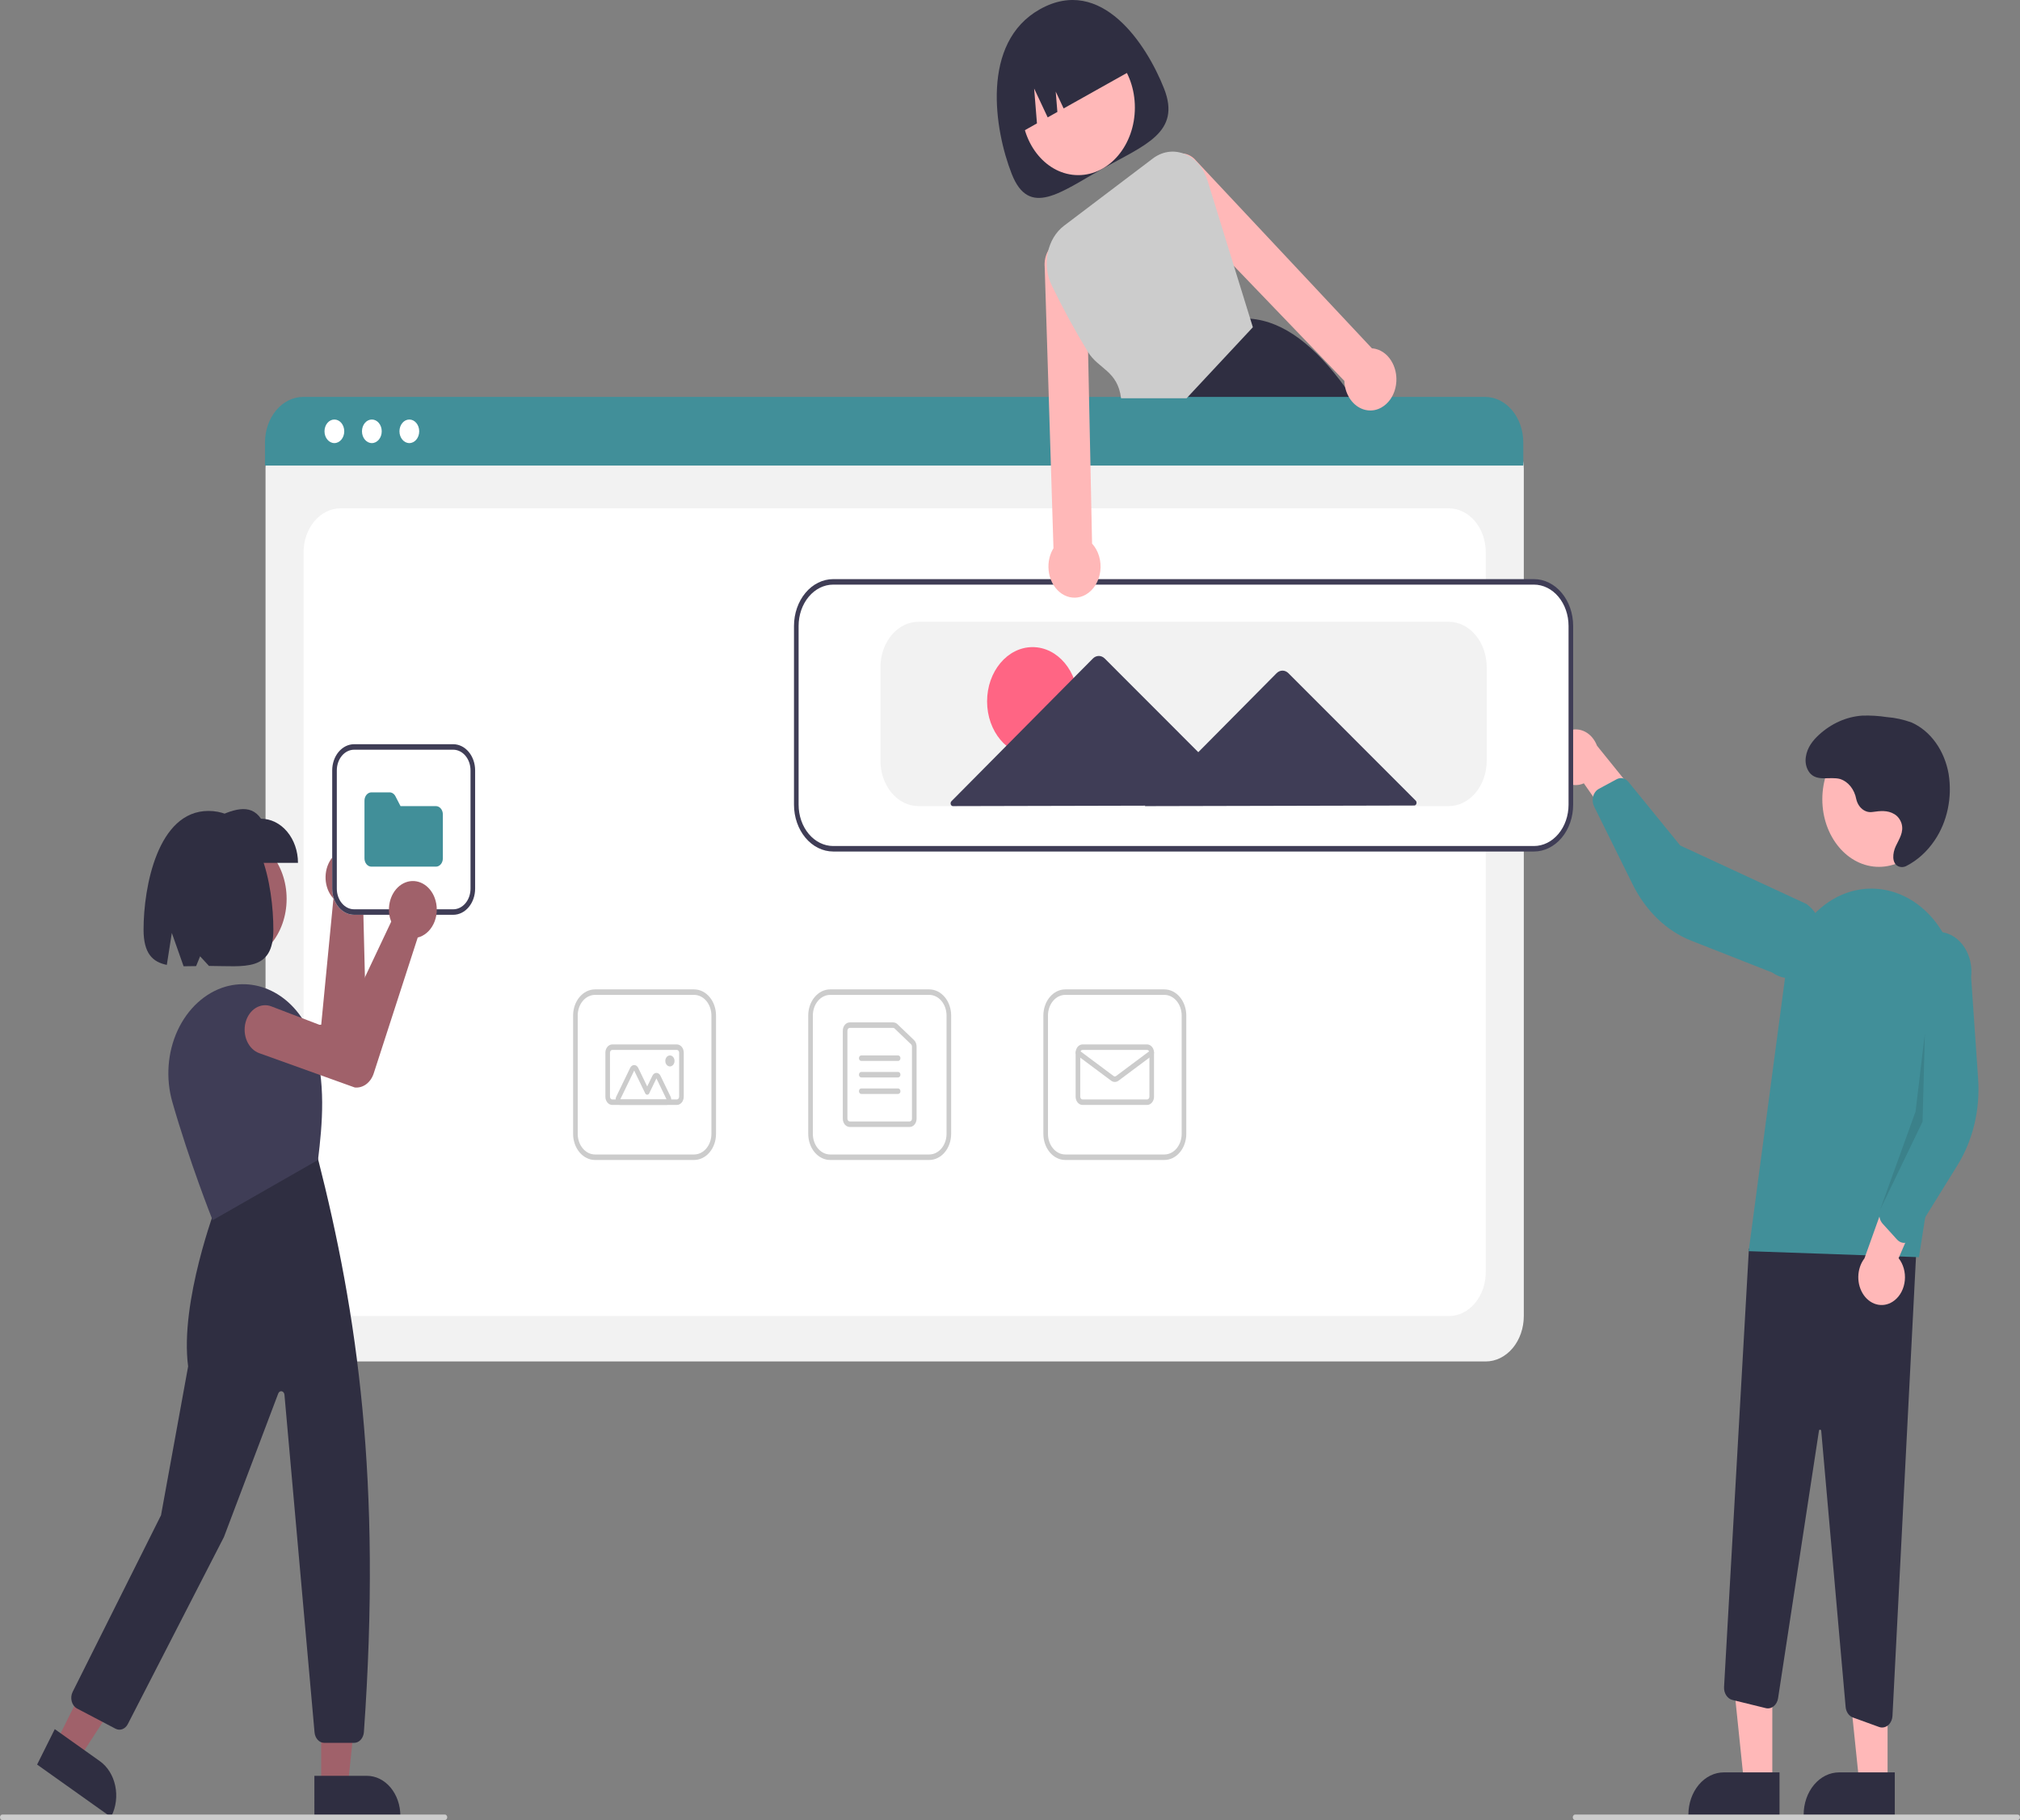 <svg width="363" height="327" viewBox="0 0 363 327" fill="none" xmlns="http://www.w3.org/2000/svg">
<rect x="0" y="0" width="363" height="327" fill="#808080" stroke="none"/>
<g clip-path="url(#clip0_132_26)">
<path d="M209.186 15.915C212.3 23.822 205.702 26.062 198.144 30.3C190.586 34.538 184.931 39.17 181.817 31.263C178.703 23.356 176.177 7.661 186.869 1.666C197.929 -4.537 206.073 8.008 209.186 15.915Z" fill="#2F2E41"/>
<path d="M193.766 31.465C199.386 31.465 203.941 26.029 203.941 19.324C203.941 12.618 199.386 7.182 193.766 7.182C188.147 7.182 183.592 12.618 183.592 19.324C183.592 26.029 188.147 31.465 193.766 31.465Z" fill="#FFB8B8"/>
<path d="M244.173 73.17C243.821 72.621 243.469 72.082 243.112 71.558C242.653 70.876 242.19 70.216 241.725 69.576C236.451 62.314 230.842 57.741 224.666 57.252H224.657L224.566 57.242L212.259 71.558L208.075 76.423L208.166 76.69L210.423 83.398H249.981C248.198 79.868 246.26 76.454 244.173 73.17Z" fill="#2F2E41"/>
<path d="M182.702 24.212L186.344 22.17L185.837 15.9L188.272 21.088L190.013 20.112L189.717 16.455L191.138 19.482L204.073 12.228C202.858 9.143 200.666 6.76 197.979 5.604C195.292 4.447 192.33 4.612 189.744 6.062L187.87 7.113C185.284 8.563 183.287 11.179 182.318 14.385C181.349 17.592 181.487 21.127 182.702 24.212Z" fill="#2F2E41"/>
<path d="M266.998 244.605H54.552C52.74 244.603 51.003 243.743 49.721 242.213C48.44 240.684 47.719 238.611 47.717 236.448V84.112C47.718 82.528 48.247 81.009 49.185 79.888C50.124 78.768 51.397 78.138 52.724 78.136H268.739C270.09 78.138 271.385 78.779 272.34 79.919C273.295 81.058 273.832 82.604 273.833 84.215V236.448C273.831 238.611 273.111 240.684 271.829 242.213C270.548 243.743 268.81 244.603 266.998 244.605Z" fill="#F2F2F2"/>
<path d="M61.18 236.448H260.37C262.128 236.448 263.814 235.615 265.057 234.132C266.3 232.648 266.998 230.637 266.998 228.539V99.242C266.998 97.144 266.3 95.133 265.057 93.649C263.814 92.166 262.128 91.333 260.37 91.333H61.18C59.422 91.333 57.737 92.166 56.494 93.649C55.251 95.133 54.552 97.144 54.552 99.242V228.539C54.552 230.637 55.251 232.648 56.494 234.132C57.737 235.615 59.422 236.448 61.18 236.448Z" fill="white"/>
<path d="M273.738 83.645H47.621V79.493C47.624 77.323 48.347 75.243 49.633 73.709C50.92 72.175 52.663 71.313 54.481 71.311H266.878C268.696 71.313 270.44 72.175 271.726 73.709C273.012 75.243 273.736 77.323 273.738 79.493V83.645Z" fill="#418F99"/>
<path d="M60.088 79.608C61.068 79.608 61.863 78.66 61.863 77.491C61.863 76.321 61.068 75.373 60.088 75.373C59.108 75.373 58.314 76.321 58.314 77.491C58.314 78.66 59.108 79.608 60.088 79.608Z" fill="white"/>
<path d="M66.824 79.608C67.804 79.608 68.598 78.66 68.598 77.491C68.598 76.321 67.804 75.373 66.824 75.373C65.844 75.373 65.049 76.321 65.049 77.491C65.049 78.66 65.844 79.608 66.824 79.608Z" fill="white"/>
<path d="M73.559 79.608C74.539 79.608 75.333 78.66 75.333 77.491C75.333 76.321 74.539 75.373 73.559 75.373C72.579 75.373 71.784 76.321 71.784 77.491C71.784 78.66 72.579 79.608 73.559 79.608Z" fill="white"/>
<path d="M166.99 208.408H149.177C148.134 208.407 147.134 207.912 146.396 207.031C145.658 206.151 145.243 204.957 145.242 203.712V182.455C145.243 181.21 145.658 180.016 146.396 179.136C147.134 178.255 148.134 177.76 149.177 177.758H166.99C168.034 177.76 169.034 178.255 169.772 179.136C170.51 180.016 170.925 181.21 170.926 182.455V203.712C170.925 204.957 170.51 206.151 169.772 207.031C169.034 207.912 168.034 208.407 166.99 208.408ZM149.177 178.747C148.354 178.748 147.564 179.139 146.982 179.834C146.399 180.529 146.071 181.472 146.071 182.455V203.712C146.071 204.695 146.399 205.637 146.982 206.332C147.564 207.027 148.354 207.418 149.177 207.42H166.99C167.814 207.418 168.604 207.027 169.186 206.332C169.769 205.637 170.096 204.695 170.097 203.712V182.455C170.096 181.472 169.769 180.529 169.186 179.834C168.604 179.139 167.814 178.748 166.99 178.747H149.177Z" fill="#CCCCCC"/>
<path d="M163.469 202.476H152.699C152.369 202.476 152.053 202.319 151.82 202.041C151.587 201.763 151.456 201.386 151.456 200.993V185.174C151.456 184.78 151.587 184.404 151.82 184.125C152.053 183.847 152.369 183.691 152.699 183.691H160.503C160.786 183.691 161.061 183.806 161.282 184.018L164.248 186.862C164.393 187.001 164.51 187.177 164.591 187.377C164.671 187.577 164.713 187.796 164.712 188.018V200.993C164.712 201.386 164.581 201.763 164.348 202.041C164.115 202.319 163.799 202.476 163.469 202.476ZM152.699 184.679C152.589 184.68 152.484 184.732 152.406 184.824C152.328 184.917 152.285 185.043 152.284 185.174V200.993C152.285 201.124 152.328 201.25 152.406 201.342C152.484 201.435 152.589 201.487 152.699 201.487H163.469C163.579 201.487 163.684 201.435 163.762 201.342C163.84 201.25 163.883 201.124 163.884 200.993V188.018C163.884 187.944 163.87 187.871 163.843 187.804C163.816 187.738 163.777 187.679 163.729 187.633L160.762 184.788C160.689 184.718 160.597 184.679 160.503 184.679H152.699Z" fill="#CCCCCC"/>
<path d="M161.398 190.612H154.77C154.66 190.612 154.555 190.559 154.477 190.467C154.399 190.374 154.356 190.248 154.356 190.117C154.356 189.986 154.399 189.86 154.477 189.768C154.555 189.675 154.66 189.623 154.77 189.623H161.398C161.508 189.623 161.613 189.675 161.691 189.768C161.769 189.86 161.812 189.986 161.812 190.117C161.812 190.248 161.769 190.374 161.691 190.467C161.613 190.559 161.508 190.612 161.398 190.612Z" fill="#CCCCCC"/>
<path d="M161.398 193.578H154.77C154.66 193.578 154.555 193.526 154.477 193.433C154.399 193.34 154.356 193.214 154.356 193.083C154.356 192.952 154.399 192.826 154.477 192.734C154.555 192.641 154.66 192.589 154.77 192.589H161.398C161.508 192.589 161.613 192.641 161.691 192.734C161.769 192.826 161.812 192.952 161.812 193.083C161.812 193.214 161.769 193.34 161.691 193.433C161.613 193.526 161.508 193.578 161.398 193.578Z" fill="#CCCCCC"/>
<path d="M161.398 196.544H154.77C154.66 196.544 154.555 196.492 154.477 196.399C154.399 196.306 154.356 196.181 154.356 196.049C154.356 195.918 154.399 195.793 154.477 195.7C154.555 195.607 154.66 195.555 154.77 195.555H161.398C161.508 195.555 161.613 195.607 161.691 195.7C161.769 195.793 161.812 195.918 161.812 196.049C161.812 196.181 161.769 196.306 161.691 196.399C161.613 196.492 161.508 196.544 161.398 196.544Z" fill="#CCCCCC"/>
<path d="M209.244 208.408H191.432C190.388 208.407 189.388 207.912 188.65 207.031C187.912 206.151 187.497 204.957 187.496 203.712V182.455C187.497 181.21 187.912 180.016 188.65 179.136C189.388 178.255 190.388 177.76 191.432 177.758H209.244C210.288 177.76 211.288 178.255 212.026 179.136C212.764 180.016 213.179 181.21 213.18 182.455V203.712C213.179 204.957 212.764 206.151 212.026 207.031C211.288 207.912 210.288 208.407 209.244 208.408ZM191.432 178.747C190.608 178.748 189.818 179.139 189.236 179.834C188.653 180.529 188.326 181.472 188.325 182.455V203.712C188.326 204.695 188.653 205.637 189.236 206.332C189.818 207.027 190.608 207.418 191.432 207.42H209.244C210.068 207.418 210.858 207.027 211.44 206.332C212.023 205.637 212.35 204.695 212.351 203.712V182.455C212.35 181.472 212.023 180.529 211.44 179.834C210.858 179.139 210.068 178.748 209.244 178.747H191.432Z" fill="#CCCCCC"/>
<path d="M206.138 198.521H194.538C194.209 198.521 193.893 198.364 193.66 198.086C193.427 197.808 193.296 197.431 193.296 197.038V189.129C193.296 188.735 193.427 188.358 193.66 188.08C193.893 187.802 194.209 187.646 194.538 187.645H206.138C206.467 187.646 206.783 187.802 207.016 188.08C207.249 188.358 207.38 188.735 207.38 189.129V197.038C207.38 197.431 207.249 197.808 207.016 198.086C206.783 198.364 206.467 198.521 206.138 198.521ZM194.538 188.634C194.429 188.634 194.323 188.686 194.246 188.779C194.168 188.872 194.124 188.997 194.124 189.129V197.038C194.124 197.169 194.168 197.295 194.246 197.388C194.323 197.48 194.429 197.532 194.538 197.532H206.138C206.247 197.532 206.353 197.48 206.43 197.388C206.508 197.295 206.552 197.169 206.552 197.038V189.129C206.552 188.997 206.508 188.872 206.43 188.779C206.353 188.686 206.247 188.634 206.138 188.634H194.538Z" fill="#CCCCCC"/>
<path d="M200.338 194.388C200.105 194.388 199.877 194.31 199.679 194.164L193.49 189.548C193.397 189.478 193.331 189.367 193.307 189.24C193.282 189.112 193.301 188.978 193.359 188.867C193.417 188.756 193.51 188.677 193.617 188.647C193.724 188.618 193.836 188.64 193.93 188.709L200.119 193.325C200.185 193.374 200.261 193.4 200.338 193.4C200.416 193.4 200.492 193.374 200.558 193.325L206.746 188.709C206.84 188.64 206.952 188.618 207.059 188.647C207.166 188.677 207.259 188.756 207.317 188.867C207.375 188.978 207.394 189.112 207.369 189.24C207.345 189.367 207.279 189.478 207.186 189.548L200.997 194.164C200.799 194.31 200.571 194.388 200.338 194.388Z" fill="#CCCCCC"/>
<path d="M124.736 208.408H106.923C105.88 208.407 104.88 207.912 104.142 207.031C103.404 206.151 102.989 204.957 102.988 203.712V182.455C102.989 181.21 103.404 180.016 104.142 179.136C104.88 178.255 105.88 177.76 106.923 177.758H124.736C125.78 177.76 126.78 178.255 127.518 179.136C128.256 180.016 128.671 181.21 128.672 182.455V203.712C128.671 204.957 128.256 206.151 127.518 207.031C126.78 207.912 125.78 208.407 124.736 208.408ZM106.923 178.747C106.1 178.748 105.31 179.139 104.728 179.834C104.145 180.529 103.817 181.472 103.817 182.455V203.712C103.817 204.695 104.145 205.637 104.728 206.332C105.31 207.027 106.1 207.418 106.923 207.42H124.736C125.56 207.418 126.35 207.027 126.932 206.332C127.515 205.637 127.842 204.695 127.843 203.712V182.455C127.842 181.472 127.515 180.529 126.932 179.834C126.35 179.139 125.56 178.748 124.736 178.747H106.923Z" fill="#CCCCCC"/>
<path d="M121.63 198.521H110.03C109.701 198.521 109.385 198.364 109.152 198.086C108.919 197.808 108.788 197.431 108.788 197.038V189.129C108.788 188.735 108.919 188.358 109.152 188.08C109.385 187.802 109.701 187.646 110.03 187.645H121.63C121.959 187.646 122.275 187.802 122.508 188.08C122.741 188.358 122.872 188.735 122.872 189.129V197.038C122.872 197.431 122.741 197.808 122.508 198.086C122.275 198.364 121.959 198.521 121.63 198.521ZM110.03 188.634C109.921 188.634 109.815 188.686 109.738 188.779C109.66 188.872 109.616 188.997 109.616 189.129V197.038C109.616 197.169 109.66 197.295 109.738 197.388C109.815 197.48 109.921 197.532 110.03 197.532H121.63C121.739 197.532 121.845 197.48 121.922 197.388C122 197.295 122.044 197.169 122.044 197.038V189.129C122.044 188.997 122 188.872 121.922 188.779C121.845 188.686 121.739 188.634 121.63 188.634H110.03Z" fill="#CCCCCC"/>
<path d="M119.791 198.521H111.455C111.309 198.521 111.166 198.476 111.04 198.389C110.914 198.302 110.81 198.177 110.737 198.027C110.664 197.877 110.626 197.706 110.626 197.533C110.626 197.359 110.664 197.188 110.737 197.038L113.248 191.847C113.321 191.697 113.426 191.572 113.551 191.486C113.677 191.399 113.82 191.353 113.966 191.353C114.111 191.353 114.254 191.399 114.38 191.486C114.506 191.572 114.611 191.697 114.683 191.847L116.305 195.2L117.245 193.258C117.317 193.107 117.422 192.983 117.548 192.896C117.674 192.809 117.817 192.763 117.962 192.763C118.108 192.763 118.251 192.809 118.377 192.896C118.502 192.983 118.607 193.107 118.68 193.258L120.509 197.038C120.581 197.188 120.62 197.359 120.62 197.533C120.62 197.706 120.581 197.877 120.509 198.027C120.436 198.177 120.331 198.302 120.205 198.389C120.079 198.476 119.937 198.521 119.791 198.521ZM119.791 197.533L117.962 193.752L116.664 196.436C116.628 196.511 116.575 196.573 116.512 196.617C116.449 196.66 116.378 196.683 116.305 196.683C116.232 196.683 116.161 196.66 116.098 196.617C116.035 196.573 115.983 196.511 115.946 196.436L113.966 192.342L111.455 197.533H119.791Z" fill="#CCCCCC"/>
<path d="M120.387 191.6C120.844 191.6 121.215 191.158 121.215 190.611C121.215 190.065 120.844 189.623 120.387 189.623C119.929 189.623 119.558 190.065 119.558 190.611C119.558 191.158 119.929 191.6 120.387 191.6Z" fill="#CCCCCC"/>
<path d="M318.49 320.414L313.411 320.413L310.995 297.036L318.491 297.037L318.49 320.414Z" fill="#FFB8B8"/>
<path d="M319.785 326.289L303.409 326.288V326.041C303.409 325.042 303.574 324.053 303.894 323.13C304.215 322.207 304.684 321.369 305.276 320.662C305.868 319.956 306.571 319.396 307.344 319.013C308.117 318.631 308.946 318.435 309.783 318.435H309.784L319.785 318.435L319.785 326.289Z" fill="#2F2E41"/>
<path d="M339.202 320.414L334.124 320.413L331.708 297.036L339.203 297.037L339.202 320.414Z" fill="#FFB8B8"/>
<path d="M340.498 326.289L324.122 326.288V326.041C324.122 325.042 324.287 324.053 324.607 323.13C324.927 322.207 325.397 321.369 325.989 320.662C326.581 319.956 327.283 319.396 328.057 319.013C328.83 318.631 329.659 318.435 330.496 318.435H330.496L340.498 318.435L340.498 326.289Z" fill="#2F2E41"/>
<path d="M337.68 310.28L332.976 308.572C332.626 308.446 332.314 308.198 332.081 307.861C331.848 307.524 331.703 307.112 331.665 306.677L327.28 257.081C327.276 257.021 327.254 256.965 327.217 256.924C327.18 256.883 327.132 256.86 327.081 256.86C327.031 256.854 326.981 256.872 326.941 256.91C326.902 256.948 326.876 257.002 326.87 257.062L319.525 305.113C319.48 305.404 319.387 305.682 319.251 305.93C319.115 306.178 318.939 306.392 318.733 306.557C318.528 306.723 318.296 306.838 318.052 306.896C317.809 306.953 317.558 306.952 317.315 306.892L311.303 305.415C310.862 305.304 310.47 305.008 310.197 304.58C309.925 304.152 309.791 303.622 309.82 303.085L314.287 224.329L344.585 220.428L340.083 308.287C340.054 308.852 339.846 309.382 339.501 309.77C339.156 310.159 338.7 310.375 338.225 310.377C338.041 310.377 337.857 310.344 337.68 310.28Z" fill="#2F2E41"/>
<path d="M337.651 155.744C343.27 155.744 347.826 150.308 347.826 143.603C347.826 136.897 343.27 131.461 337.651 131.461C332.032 131.461 327.477 136.897 327.477 143.603C327.477 150.308 332.032 155.744 337.651 155.744Z" fill="#FFB8B8"/>
<path d="M314.241 224.791L320.81 175.43C321.16 172.805 321.973 170.3 323.197 168.08C324.421 165.86 326.027 163.976 327.908 162.554C329.79 161.133 331.903 160.205 334.108 159.834C336.313 159.463 338.559 159.657 340.697 160.402C344.434 161.692 347.634 164.598 349.672 168.553C351.709 172.507 352.438 177.227 351.716 181.789L344.843 225.871L314.241 224.791Z" fill="#418F99"/>
<path d="M340.46 233.623C340.968 233.223 341.397 232.694 341.715 232.075C342.034 231.456 342.234 230.76 342.303 230.038C342.372 229.316 342.308 228.585 342.114 227.896C341.921 227.207 341.603 226.577 341.184 226.05L347.976 210.354L340.327 211.328L335.049 226.084C334.355 226.984 333.961 228.156 333.942 229.38C333.923 230.603 334.282 231.792 334.948 232.721C335.615 233.651 336.545 234.256 337.561 234.422C338.576 234.588 339.608 234.304 340.46 233.623Z" fill="#FFB8B8"/>
<path d="M341.914 223.281C341.539 223.218 341.188 223.02 340.909 222.712L338.311 219.847C338.03 219.536 337.836 219.129 337.755 218.682C337.674 218.236 337.71 217.77 337.858 217.348L343.052 202.657L342.315 173.629C342.421 172.696 342.68 171.797 343.077 170.983C343.475 170.169 344.002 169.457 344.63 168.887C345.258 168.317 345.974 167.9 346.738 167.66C347.501 167.421 348.296 167.363 349.078 167.49C349.86 167.617 350.613 167.927 351.294 168.402C351.976 168.877 352.572 169.507 353.049 170.257C353.526 171.007 353.875 171.862 354.075 172.773C354.275 173.684 354.323 174.633 354.215 175.566L355.475 193.814C355.858 199.352 354.542 204.868 351.773 209.335L343.673 222.402C343.517 222.653 343.319 222.862 343.091 223.015C342.863 223.169 342.61 223.264 342.35 223.293C342.205 223.31 342.059 223.306 341.914 223.281Z" fill="#418F99"/>
<path d="M279.059 136.987C279.17 137.702 279.411 138.379 279.765 138.97C280.118 139.562 280.577 140.054 281.107 140.411C281.637 140.768 282.227 140.983 282.834 141.039C283.441 141.095 284.051 140.991 284.621 140.735L294.085 154.319L296.316 145.534L286.987 133.981C286.563 132.867 285.812 131.977 284.875 131.479C283.938 130.982 282.881 130.912 281.904 131.282C280.927 131.653 280.098 132.438 279.573 133.49C279.049 134.541 278.866 135.786 279.059 136.987Z" fill="#FFB8B8"/>
<path d="M286.473 142.618C286.668 142.23 286.958 141.922 287.304 141.735L290.528 139.997C290.878 139.809 291.267 139.755 291.643 139.84C292.019 139.925 292.365 140.147 292.632 140.474L301.944 151.909L324.631 162.417C325.31 162.898 325.903 163.533 326.376 164.286C326.849 165.04 327.193 165.898 327.389 166.81C327.584 167.723 327.626 168.673 327.514 169.605C327.401 170.537 327.136 171.433 326.733 172.243C326.33 173.053 325.797 173.76 325.164 174.323C324.532 174.887 323.813 175.297 323.048 175.529C322.283 175.76 321.488 175.81 320.707 175.675C319.926 175.539 319.175 175.221 318.497 174.739L303.924 169.009C299.501 167.271 295.758 163.674 293.391 158.889L286.466 144.894C286.333 144.624 286.249 144.325 286.219 144.014C286.189 143.704 286.215 143.389 286.294 143.091C286.337 142.926 286.398 142.767 286.473 142.618Z" fill="#418F99"/>
<path opacity="0.1" d="M345.904 185.704L345.49 201.523L337.858 217.348L344.23 199.713L345.904 185.704Z" fill="black"/>
<path d="M336.485 145.884C335.846 145.984 335.199 145.803 334.663 145.375C334.128 144.947 333.74 144.303 333.573 143.56C333.412 142.705 333.058 141.919 332.551 141.285C332.044 140.652 331.402 140.195 330.694 139.964C328.827 139.455 326.546 140.504 325.178 138.816C324.886 138.431 324.674 137.968 324.56 137.466C324.447 136.964 324.435 136.437 324.526 135.928C324.778 134.288 325.761 133.049 326.83 132.058C329.082 129.983 331.806 128.768 334.646 128.573C336.116 128.522 337.587 128.609 339.046 128.834C340.573 128.949 342.083 129.279 343.546 129.816C345.212 130.566 346.693 131.805 347.852 133.419C349.01 135.034 349.809 136.97 350.175 139.05C350.509 141.137 350.458 143.285 350.024 145.345C349.591 147.406 348.786 149.328 347.665 150.979C346.324 152.972 344.595 154.544 342.628 155.556C342.159 155.82 341.622 155.853 341.134 155.647C339.909 155.065 340.109 153.254 340.668 152.046C341.265 150.754 342.185 149.502 341.705 147.929C341.464 147.2 341.001 146.605 340.409 146.265C339.191 145.524 337.829 145.699 336.52 145.88L336.485 145.884Z" fill="#2F2E41"/>
<path d="M275.659 152.741H149.726C147.913 152.739 146.176 151.878 144.895 150.349C143.613 148.82 142.892 146.747 142.89 144.584V112.451C142.892 110.289 143.613 108.216 144.895 106.686C146.176 105.157 147.913 104.297 149.726 104.295H275.659C277.471 104.297 279.209 105.157 280.49 106.686C281.771 108.216 282.492 110.289 282.494 112.451V144.584C282.492 146.747 281.771 148.82 280.49 150.349C279.209 151.878 277.471 152.739 275.659 152.741Z" fill="white"/>
<path d="M275.659 152.988H149.726C147.858 152.986 146.068 152.1 144.748 150.524C143.428 148.949 142.685 146.812 142.683 144.584V112.451C142.685 110.223 143.428 108.087 144.748 106.512C146.068 104.936 147.858 104.05 149.726 104.048H275.659C277.526 104.05 279.316 104.936 280.636 106.512C281.957 108.087 282.699 110.223 282.701 112.451V144.584C282.699 146.812 281.957 148.949 280.636 150.524C279.316 152.1 277.526 152.986 275.659 152.988ZM149.726 105.036C148.078 105.038 146.499 105.82 145.334 107.211C144.169 108.601 143.514 110.486 143.512 112.451V144.584C143.514 146.55 144.169 148.435 145.334 149.825C146.499 151.215 148.078 151.997 149.726 152H275.659C277.306 151.997 278.886 151.215 280.051 149.825C281.216 148.435 281.871 146.55 281.873 144.584V112.451C281.871 110.486 281.216 108.601 280.051 107.211C278.886 105.82 277.306 105.038 275.659 105.036H149.726Z" fill="#3F3D56"/>
<path d="M260.332 144.831H165.053C163.241 144.829 161.503 143.969 160.222 142.44C158.941 140.911 158.22 138.837 158.218 136.675V119.867C158.22 117.704 158.941 115.631 160.222 114.102C161.503 112.573 163.241 111.712 165.053 111.71H260.332C262.144 111.712 263.881 112.573 265.163 114.102C266.444 115.631 267.165 117.704 267.167 119.867V136.675C267.165 138.837 266.444 140.911 265.163 142.44C263.881 143.969 262.144 144.829 260.332 144.831Z" fill="#F2F2F2"/>
<path d="M185.556 135.772C190.071 135.772 193.731 131.405 193.731 126.018C193.731 120.63 190.071 116.263 185.556 116.263C181.042 116.263 177.382 120.63 177.382 126.018C177.382 131.405 181.042 135.772 185.556 135.772Z" fill="#FF6584"/>
<path d="M254.411 143.847L242.873 132.299L231.534 120.951C231.235 120.651 230.856 120.487 230.466 120.488C230.075 120.489 229.697 120.655 229.399 120.956L218.097 132.356L215.336 135.141L211.174 130.975L198.524 118.314C198.224 118.015 197.846 117.851 197.456 117.852C197.065 117.853 196.687 118.018 196.389 118.319L183.78 131.038L170.973 143.957C170.908 144.022 170.861 144.11 170.84 144.208C170.818 144.306 170.822 144.41 170.851 144.505C170.88 144.6 170.933 144.682 171.003 144.74C171.073 144.798 171.156 144.829 171.241 144.829L197.499 144.769L205.811 144.749L205.729 144.832L230.505 144.775L254.145 144.72C254.23 144.72 254.313 144.689 254.383 144.63C254.452 144.572 254.505 144.49 254.534 144.394C254.563 144.299 254.567 144.196 254.545 144.098C254.523 144 254.476 143.912 254.411 143.847Z" fill="#3F3D56"/>
<path d="M362.586 327H283.049C282.939 327 282.834 326.948 282.756 326.855C282.678 326.763 282.635 326.637 282.635 326.506C282.635 326.375 282.678 326.249 282.756 326.156C282.834 326.063 282.939 326.011 283.049 326.011H362.586C362.696 326.011 362.801 326.063 362.879 326.156C362.956 326.249 363 326.375 363 326.506C363 326.637 362.956 326.763 362.879 326.855C362.801 326.948 362.696 327 362.586 327Z" fill="#CCCCCC"/>
<path d="M250.233 65.211C249.902 64.569 249.465 64.015 248.949 63.581C248.433 63.148 247.848 62.845 247.23 62.69C247.004 62.633 246.774 62.598 246.542 62.586L214.98 28.911C214.36 28.15 213.533 27.679 212.648 27.581C212.473 27.557 212.297 27.55 212.122 27.561C211.394 27.601 210.691 27.892 210.099 28.401C209.508 28.91 209.053 29.613 208.792 30.425C208.53 31.236 208.472 32.122 208.625 32.972C208.778 33.823 209.135 34.602 209.653 35.214L221.737 47.785L241.579 68.424C241.596 68.813 241.644 69.199 241.724 69.576C241.962 70.669 242.472 71.65 243.188 72.389C243.903 73.128 244.79 73.59 245.73 73.714C246.588 73.833 247.457 73.662 248.237 73.219C248.855 72.874 249.403 72.374 249.844 71.751C249.889 71.687 249.931 71.628 249.972 71.558C250.552 70.658 250.887 69.567 250.934 68.433C250.98 67.299 250.736 66.175 250.233 65.211Z" fill="#FFB8B8"/>
<path d="M196.248 97.665L195.954 83.398L195.705 71.558L195.535 63.273L195.199 47.123C195.133 46.258 194.857 45.435 194.405 44.754C193.954 44.074 193.346 43.565 192.656 43.289C191.965 43.014 191.223 42.985 190.519 43.205C189.815 43.424 189.18 43.884 188.691 44.527C188.576 44.674 188.472 44.833 188.381 45.002C187.871 45.874 187.641 46.935 187.735 47.993L188.472 71.558L188.841 83.398L189.313 98.501C189.177 98.723 189.054 98.956 188.944 99.198C188.65 99.864 188.472 100.595 188.421 101.347C188.371 102.098 188.449 102.854 188.65 103.568C188.861 104.317 189.202 105.004 189.651 105.584C190.1 106.165 190.647 106.625 191.256 106.934C191.865 107.244 192.522 107.396 193.184 107.381C193.846 107.365 194.497 107.183 195.096 106.845C195.791 106.453 196.394 105.863 196.853 105.126C197.311 104.389 197.611 103.529 197.725 102.622C197.838 101.715 197.763 100.788 197.506 99.923C197.248 99.059 196.816 98.283 196.248 97.665Z" fill="#FFB8B8"/>
<path d="M224.666 57.252L221.737 47.785L216.998 32.45C216.656 31.335 216.108 30.325 215.394 29.497C214.68 28.668 213.82 28.042 212.876 27.665C212.801 27.635 212.723 27.606 212.648 27.581C211.734 27.25 210.77 27.159 209.823 27.314C208.876 27.469 207.969 27.867 207.163 28.481L191.202 40.563C189.74 41.667 188.695 43.405 188.288 45.412C187.881 47.418 188.143 49.535 189.019 51.315C191.015 55.434 193.19 59.425 195.535 63.273C197.395 66.294 200.858 66.615 201.459 71.558H213.228L225.142 58.794L224.666 57.252Z" fill="#CCCCCC"/>
<path d="M41.908 172.951C47.209 172.951 51.507 167.822 51.507 161.496C51.507 155.169 47.209 150.041 41.908 150.041C36.607 150.041 32.309 155.169 32.309 161.496C32.309 167.822 36.607 172.951 41.908 172.951Z" fill="#A0616A"/>
<path d="M65.474 153.611C65.568 153.701 65.66 153.796 65.749 153.897C66.19 154.392 66.538 154.994 66.77 155.661C67.003 156.329 67.115 157.047 67.099 157.77C67.082 158.493 66.938 159.203 66.676 159.855C66.413 160.506 66.038 161.084 65.576 161.551C65.468 161.659 65.355 161.76 65.239 161.854L65.888 188.028C65.907 188.884 65.693 189.725 65.28 190.426C64.866 191.127 64.274 191.649 63.591 191.917L63.552 191.927L45.743 194.19C45.259 194.251 44.77 194.198 44.303 194.032C43.836 193.867 43.402 193.592 43.024 193.225C42.647 192.858 42.334 192.405 42.104 191.893C41.874 191.381 41.732 190.82 41.685 190.241C41.638 189.663 41.687 189.079 41.83 188.524C41.973 187.968 42.207 187.452 42.518 187.005C42.829 186.558 43.211 186.189 43.642 185.919C44.073 185.65 44.545 185.485 45.03 185.434L57.725 184.099L59.92 161.433C59.776 161.281 59.642 161.118 59.517 160.943C58.829 159.971 58.468 158.729 58.505 157.457C58.541 156.185 58.972 154.974 59.715 154.06C60.457 153.146 61.457 152.594 62.522 152.511C63.586 152.428 64.638 152.82 65.474 153.611Z" fill="#A0616A"/>
<path d="M57.717 320.92H62.509L64.788 298.866H57.717L57.717 320.92Z" fill="#A0616A"/>
<path d="M56.495 319.053L65.931 319.053C66.721 319.053 67.503 319.238 68.233 319.599C68.962 319.96 69.625 320.488 70.184 321.155C70.742 321.821 71.185 322.612 71.487 323.483C71.79 324.353 71.945 325.286 71.945 326.229V326.462L56.496 326.463L56.495 319.053Z" fill="#2F2E41"/>
<path d="M10.094 313.014L14.211 315.939L25.625 298.382L19.548 294.064L10.094 313.014Z" fill="#A0616A"/>
<path d="M9.844 310.664L17.952 316.425C18.63 316.907 19.223 317.544 19.695 318.3C20.167 319.055 20.51 319.914 20.704 320.827C20.898 321.741 20.94 322.691 20.826 323.623C20.713 324.556 20.446 325.453 20.042 326.262L19.942 326.463L6.668 317.031L9.844 310.664Z" fill="#2F2E41"/>
<path d="M63.639 313.13H58.274C57.84 313.131 57.42 312.94 57.097 312.593C56.774 312.246 56.571 311.769 56.525 311.253L51.116 250.578C51.103 250.425 51.047 250.282 50.959 250.171C50.87 250.059 50.753 249.986 50.626 249.961C50.499 249.937 50.369 249.963 50.256 250.036C50.142 250.109 50.052 250.224 49.999 250.364L40.241 276.149L22.965 309.766C22.742 310.197 22.395 310.517 21.99 310.669C21.585 310.82 21.147 310.792 20.758 310.589L13.856 306.966C13.628 306.846 13.424 306.67 13.257 306.448C13.09 306.227 12.965 305.966 12.889 305.683C12.813 305.399 12.789 305.1 12.817 304.804C12.846 304.508 12.927 304.223 13.055 303.968L28.936 272.235L33.807 245.497C32.275 233.902 38.842 216.664 38.908 216.491L38.941 216.407L57.031 207.969L57.121 208.102C64.255 236.039 68.602 266.105 65.393 311.207C65.353 311.731 65.151 312.218 64.827 312.573C64.503 312.929 64.08 313.127 63.639 313.13Z" fill="#2F2E41"/>
<path d="M38.212 219.232L38.128 219.02C38.088 218.919 34.065 208.795 30.965 197.975C30.369 195.883 30.143 193.665 30.303 191.464C30.463 189.262 31.004 187.124 31.892 185.185C32.792 183.225 34.023 181.51 35.507 180.149C36.991 178.787 38.696 177.807 40.514 177.273C43.669 176.37 46.992 176.851 49.876 178.626C52.76 180.402 55.013 183.355 56.225 186.947C58.685 194.287 57.901 202.121 57.163 208.282L57.149 208.405L57.055 208.459L38.212 219.232Z" fill="#3F3D56"/>
<path d="M53.547 155.025H38.304V147.097C41.65 145.511 44.924 144.162 46.903 147.097C48.665 147.097 50.355 147.932 51.6 149.419C52.846 150.906 53.547 152.922 53.547 155.025Z" fill="#2F2E41"/>
<path d="M37.461 145.697C28.349 145.697 25.798 159.327 25.798 167.017C25.798 171.305 27.423 172.839 29.977 173.358L30.879 167.618L32.991 173.605C33.708 173.609 34.462 173.592 35.243 173.575L35.959 171.815L37.556 173.543C43.953 173.555 49.123 174.667 49.123 167.017C49.123 159.327 46.886 145.697 37.461 145.697Z" fill="#2F2E41"/>
<path d="M79.951 327H0.414C0.304 327 0.199 326.948 0.121 326.855C0.044 326.763 0 326.637 0 326.506C0 326.375 0.044 326.249 0.121 326.156C0.199 326.063 0.304 326.011 0.414 326.011H79.951C80.061 326.011 80.166 326.063 80.244 326.156C80.322 326.249 80.365 326.375 80.365 326.506C80.365 326.637 80.322 326.763 80.244 326.855C80.166 326.948 80.061 327 79.951 327Z" fill="#CCCCCC"/>
<path d="M81.447 164.358H63.634C62.59 164.357 61.59 163.862 60.852 162.981C60.115 162.101 59.7 160.907 59.698 159.662V138.405C59.7 137.16 60.115 135.966 60.852 135.086C61.59 134.205 62.59 133.71 63.634 133.709H81.447C82.49 133.71 83.49 134.205 84.228 135.086C84.966 135.966 85.381 137.16 85.382 138.405V159.662C85.381 160.907 84.966 162.101 84.228 162.981C83.49 163.862 82.49 164.357 81.447 164.358Z" fill="white"/>
<path d="M81.447 164.358H63.634C62.59 164.357 61.59 163.862 60.852 162.981C60.115 162.101 59.7 160.907 59.698 159.662V138.405C59.7 137.16 60.115 135.966 60.852 135.086C61.59 134.205 62.59 133.71 63.634 133.709H81.447C82.49 133.71 83.49 134.205 84.228 135.086C84.966 135.966 85.381 137.16 85.382 138.405V159.662C85.381 160.907 84.966 162.101 84.228 162.981C83.49 163.862 82.49 164.357 81.447 164.358ZM63.634 134.697C62.81 134.698 62.02 135.089 61.438 135.784C60.855 136.48 60.528 137.422 60.527 138.405V159.662C60.528 160.645 60.855 161.587 61.438 162.283C62.02 162.978 62.81 163.369 63.634 163.37H81.447C82.27 163.369 83.06 162.978 83.643 162.283C84.225 161.587 84.553 160.645 84.554 159.662V138.405C84.553 137.422 84.225 136.48 83.643 135.784C83.06 135.089 82.27 134.698 81.447 134.697H63.634Z" fill="#3F3D56"/>
<path d="M78.34 155.707H66.741C66.411 155.707 66.095 155.55 65.862 155.272C65.629 154.994 65.498 154.617 65.498 154.224V143.843C65.498 143.45 65.629 143.073 65.862 142.795C66.095 142.517 66.411 142.36 66.741 142.36H70.006C70.218 142.359 70.427 142.423 70.613 142.547C70.798 142.67 70.954 142.849 71.064 143.065L71.975 144.831H78.34C78.669 144.832 78.985 144.988 79.218 145.266C79.451 145.544 79.582 145.921 79.583 146.315V154.224C79.582 154.617 79.451 154.994 79.218 155.272C78.985 155.55 78.669 155.707 78.34 155.707Z" fill="#418F99"/>
<path d="M77.963 160.952C78.021 161.078 78.074 161.209 78.123 161.343C78.368 162.004 78.494 162.719 78.491 163.442C78.489 164.165 78.358 164.879 78.108 165.538C77.858 166.196 77.494 166.784 77.04 167.263C76.587 167.742 76.053 168.101 75.475 168.317C75.341 168.367 75.204 168.408 75.066 168.44L67.154 192.864C66.892 193.662 66.422 194.338 65.813 194.793C65.204 195.247 64.488 195.454 63.772 195.384L63.732 195.375L46.583 189.215C46.117 189.047 45.683 188.771 45.307 188.403C44.931 188.034 44.619 187.58 44.391 187.067C44.162 186.553 44.021 185.991 43.976 185.413C43.931 184.834 43.982 184.251 44.126 183.696C44.271 183.141 44.506 182.626 44.819 182.18C45.131 181.735 45.514 181.367 45.946 181.099C46.379 180.831 46.851 180.668 47.336 180.619C47.821 180.57 48.31 180.637 48.773 180.814L60.907 185.463L70.301 165.589C70.218 165.383 70.147 165.17 70.089 164.952C69.771 163.737 69.842 162.425 70.289 161.269C70.736 160.114 71.528 159.198 72.509 158.699C73.49 158.201 74.591 158.155 75.599 158.572C76.607 158.988 77.45 159.836 77.963 160.952Z" fill="#A0616A"/>
</g>
<defs>
<clipPath id="clip0_132_26">
<rect width="363" height="327" fill="white"/>
</clipPath>
</defs>
</svg>
